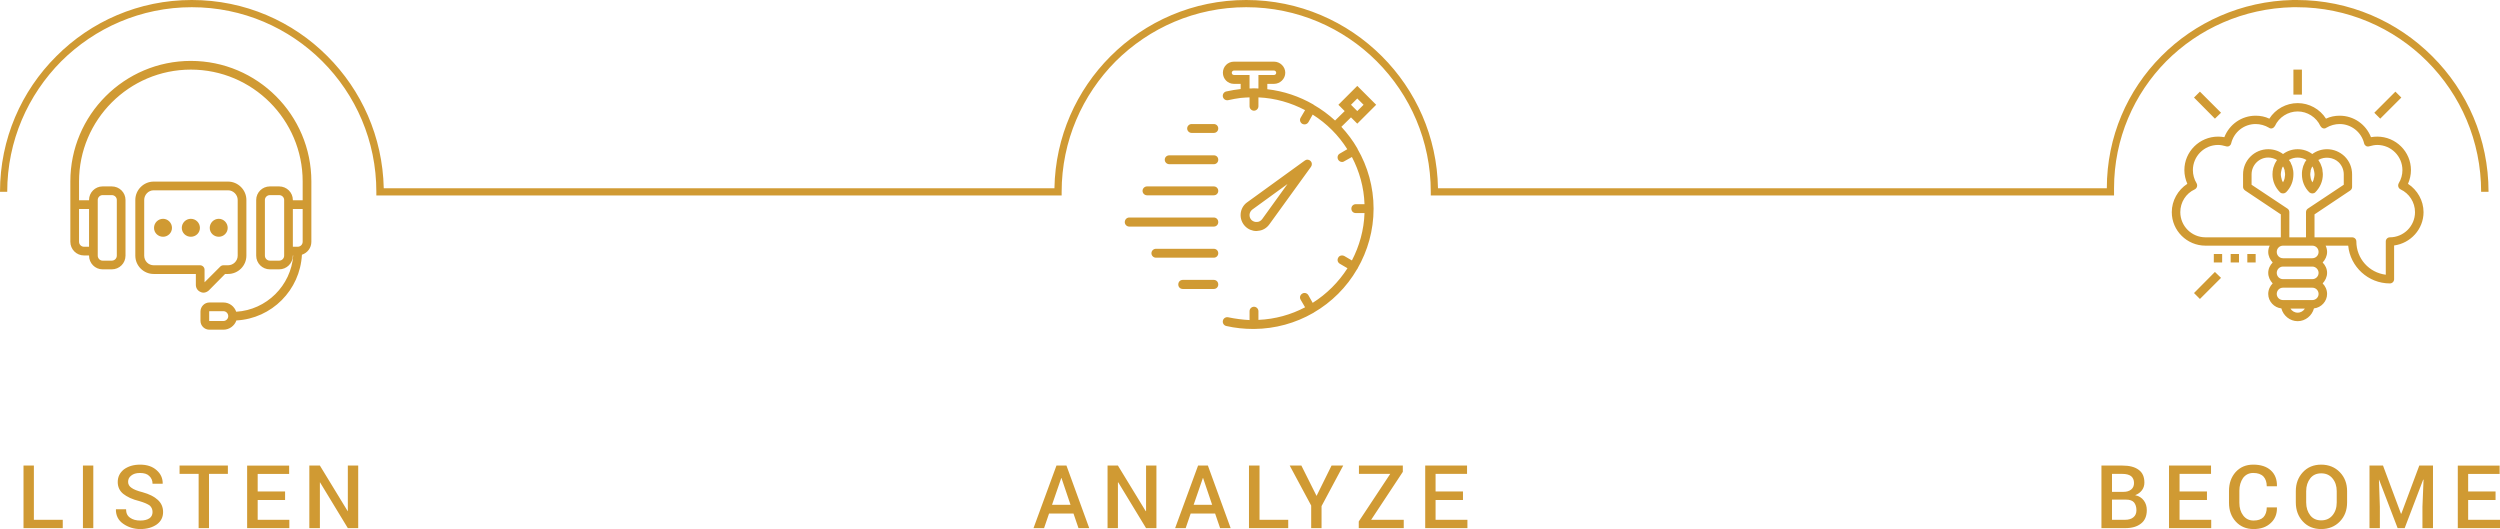 <?xml version="1.0" encoding="UTF-8"?>
<!DOCTYPE svg PUBLIC "-//W3C//DTD SVG 1.1//EN" "http://www.w3.org/Graphics/SVG/1.1/DTD/svg11.dtd">
<!-- Creator: CorelDRAW X7 -->
<svg xmlns="http://www.w3.org/2000/svg" xml:space="preserve" width="100%" height="100%" version="1.1" style="shape-rendering:geometricPrecision; text-rendering:geometricPrecision; image-rendering:optimizeQuality; fill-rule:evenodd; clip-rule:evenodd"
viewBox="0 0 13505 2858"
 xmlns:xlink="http://www.w3.org/1999/xlink">
 <defs>
  <style type="text/css">
   <![CDATA[
    .fil0 {fill:#D09A33;fill-rule:nonzero}
   ]]>
  </style>
 </defs>
 <g id="Layer_x0020_1">
  <path class="fil0" d="M6794 1247c25,-1 48,-14 63,-35l225 -311c7,-10 6,-23 -2,-31 -9,-9 -22,-10 -31,-3l-312 226c-20,14 -33,37 -35,62 -2,25 7,50 25,68 16,16 38,25 60,25 3,0 5,0 7,-1zm6687 1454l-148 0 0 107 172 0 0 45 -228 0 0 -338 226 0 0 45 -170 0 0 95 148 0 0 46zm-608 -186l97 260 2 0 97 -260 74 0 0 338 -57 0 0 -115 6 -147 -2 0 -100 262 -38 0 -100 -261 -1 0 5 146 0 115 -56 0 0 -338 73 0zm-194 199c0,42 -13,76 -39,103 -26,27 -60,41 -101,41 -41,0 -74,-14 -99,-41 -25,-27 -38,-61 -38,-103l0 -61c0,-41 13,-75 38,-102 25,-27 58,-41 99,-41 41,0 75,14 101,41 26,27 39,61 39,102l0 61zm-56 -61c0,-28 -8,-51 -23,-69 -15,-18 -35,-27 -61,-27 -25,0 -45,9 -59,27 -14,18 -22,41 -22,69l0 61c0,29 8,52 22,70 14,18 34,27 59,27 26,0 46,-9 61,-27 15,-18 23,-41 23,-70l0 -61zm-323 88l0 1c1,34 -10,62 -33,83 -23,22 -54,33 -93,33 -40,0 -72,-14 -96,-40 -25,-27 -37,-61 -37,-102l0 -64c0,-41 12,-75 36,-102 25,-27 56,-40 95,-40 40,0 72,10 95,31 23,21 34,50 33,85l0 1 -55 0c0,-22 -6,-40 -18,-53 -13,-13 -31,-19 -55,-19 -23,0 -41,9 -55,27 -13,19 -20,42 -20,69l0 65c0,28 7,51 21,69 14,18 32,27 56,27 23,0 41,-6 53,-18 12,-13 18,-31 18,-53l55 0zm-378 -40l-148 0 0 107 171 0 0 45 -228 0 0 -338 227 0 0 45 -170 0 0 95 148 0 0 46zm-570 152l0 -338 113 0c37,0 67,7 88,23 21,15 31,38 31,69 0,15 -4,29 -13,41 -9,12 -21,21 -37,27 20,4 36,14 47,29 11,15 16,32 16,52 0,31 -10,56 -31,72 -21,17 -49,25 -86,25l-128 0zm57 -154l0 109 71 0c19,0 35,-5 45,-14 11,-9 16,-22 16,-38 0,-18 -5,-32 -13,-42 -9,-10 -23,-15 -42,-15l-77 0zm0 -42l62 0c18,0 31,-4 42,-13 10,-8 15,-20 15,-35 0,-16 -6,-29 -16,-37 -11,-8 -26,-12 -47,-12l-56 0 0 97zm-3506 44l-148 0 0 107 172 0 0 45 -228 0 0 -338 226 0 0 45 -170 0 0 95 148 0 0 46zm-496 107l176 0 0 45 -243 0 0 -36 170 -257 -169 0 0 -45 237 0 0 34 -171 259zm-295 -129l81 -164 63 0 -117 219 0 119 -56 0 0 -122 -116 -216 63 0 82 164zm-308 129l155 0 0 45 -212 0 0 -338 57 0 0 293zm-240 -34l-132 0 -27 79 -57 0 124 -338 53 0 123 338 -57 0 -27 -79zm-116 -47l100 0 -49 -145 -1 0 -50 145zm-201 126l-56 0 -150 -247 -2 0 0 247 -56 0 0 -338 56 0 150 246 2 0 0 -246 56 0 0 338zm-448 -79l-132 0 -27 79 -57 0 124 -338 54 0 123 338 -58 0 -27 -79zm-116 -47l100 0 -49 -145 -1 0 -50 145zm-3748 126l-56 0 -150 -247 -1 0 0 247 -57 0 0 -338 57 0 150 246 1 0 0 -246 56 0 0 338zm-395 -152l-148 0 0 107 171 0 0 45 -228 0 0 -338 227 0 0 45 -170 0 0 95 148 0 0 46zm-309 -141l-102 0 0 293 -56 0 0 -293 -103 0 0 -45 261 0 0 45zm-407 206c0,-14 -5,-26 -15,-35 -11,-8 -29,-16 -56,-24 -38,-9 -67,-23 -87,-39 -20,-16 -30,-38 -30,-64 0,-28 11,-50 33,-68 23,-17 52,-26 88,-26 37,0 67,10 89,30 23,20 33,44 33,72l-1 1 -54 0c0,-17 -6,-31 -18,-42 -11,-11 -28,-16 -50,-16 -21,0 -36,5 -47,14 -12,9 -17,20 -17,34 0,13 6,24 18,32 12,9 32,17 60,24 36,10 64,24 82,41 19,17 29,39 29,66 0,28 -11,50 -34,67 -23,16 -52,25 -89,25 -35,0 -66,-10 -93,-29 -26,-18 -39,-44 -39,-76l1 -2 54 0c0,21 7,36 22,46 14,10 32,15 55,15 21,0 37,-4 49,-12 12,-8 17,-20 17,-34zm-320 87l-56 0 0 -338 56 0 0 338zm-321 -45l156 0 0 45 -212 0 0 -338 56 0 0 293zm-183 -1772c0,-286 116,-545 304,-732 187,-188 446,-304 732,-304 287,0 546,116 733,304 183,183 298,434 304,713l3623 0c5,-279 120,-530 303,-713 188,-188 447,-304 733,-304 286,0 545,116 733,304 183,183 298,434 303,713l3613 0 0 0c0,-279 112,-530 294,-713 181,-183 433,-298 711,-304 9,0 16,0 20,0 286,0 545,116 733,304 188,187 304,446 304,732l-40 0c0,-275 -111,-524 -292,-705 -180,-180 -430,-292 -705,-292 -9,0 -16,0 -20,0 -267,6 -509,116 -684,292 -174,176 -282,418 -282,686 0,9 0,15 0,19l0 20 -20 0 -3651 0 -20 0 0 -20c0,-275 -111,-524 -292,-705 -180,-180 -429,-292 -705,-292 -275,0 -524,112 -705,292 -180,181 -292,430 -292,705l0 20 -19 0 -3663 0 -20 0 0 -20c0,-275 -111,-524 -292,-705 -180,-180 -429,-292 -705,-292 -275,0 -524,112 -705,292 -180,181 -292,430 -292,705l-39 0zm881 146c-27,0 -49,22 -49,49 0,27 22,48 49,48 26,0 48,-21 48,-48 0,-27 -22,-49 -48,-49zm-51 251c-28,0 -51,-23 -51,-52l0 -301c0,-28 23,-52 51,-52l402 0c28,0 52,24 52,52l0 301c0,29 -24,52 -52,52l-25 0c-7,0 -13,3 -17,7l-85 85 0 -68c0,-13 -11,-24 -24,-24l-251 0zm269 148c11,0 21,-5 29,-12l88 -89 16 0c54,0 99,-44 99,-99l0 -301c0,-54 -45,-99 -99,-99l-402 0c-54,0 -99,45 -99,99l0 301c0,55 45,99 99,99l228 0 0 59c0,17 10,32 25,38 5,3 11,4 16,4zm-68 -399c-27,0 -49,22 -49,49 0,27 22,48 49,48 27,0 49,-21 49,-48 0,-27 -22,-49 -49,-49zm151 97c26,0 48,-21 48,-48 0,-27 -22,-49 -48,-49 -27,0 -49,22 -49,49 0,27 22,48 49,48zm426 54l-26 0 0 -204 53 0 0 177c0,15 -12,27 -27,27zm-73 48c0,15 -12,27 -27,27l-50 0c-15,0 -27,-12 -27,-27l0 -301c0,-14 12,-26 27,-26l50 0c15,0 27,12 27,26l0 301zm-328 353l-76 0c0,0 -1,0 -1,-1l0 -50c0,-1 1,-2 1,-2l76 0c14,0 26,12 26,27 0,14 -12,26 -26,26zm-726 -605l0 204 -27 0c-15,0 -27,-12 -27,-27l0 -177 54 0zm47 -49c0,-14 12,-26 26,-26l50 0c15,0 27,12 27,26l0 301c0,15 -12,27 -27,27l-50 0c-14,0 -26,-12 -26,-27l0 -301zm503 -751c-359,0 -651,292 -651,651l0 326c0,41 33,74 74,74l27 0 0 1c0,41 33,74 73,74l50 0c41,0 74,-33 74,-74l0 -301c0,-40 -33,-73 -74,-73l-50 0c-40,0 -73,33 -73,73l0 2 -54 0 0 -102c0,-333 271,-604 604,-604 333,0 604,271 604,604l0 102 -53 0 0 -2c0,-40 -33,-73 -74,-73l-50 0c-41,0 -74,33 -74,73l0 301c0,41 33,74 74,74l50 0c41,0 74,-33 74,-74l0 -1 2 0c-12,163 -144,294 -308,304 -10,-29 -37,-50 -69,-50l-76 0c-26,0 -48,22 -48,49l0 50c0,27 22,48 48,48l76 0c32,0 60,-21 70,-50 191,-10 344,-164 354,-355 30,-10 51,-37 51,-70l0 -326c0,-359 -292,-651 -651,-651zm11358 182l46 0 0 -135 -46 0 0 135zm469 130l114 -114 -32 -32 -114 114 32 32zm-893 0l33 -32 -114 -114 -32 32 113 114zm-81 974l114 -114 -33 -32 -113 114 32 32zm1124 -622c10,-23 16,-48 16,-74 0,-100 -82,-181 -182,-181 -11,0 -23,1 -34,3 -27,-69 -93,-116 -169,-116 -26,0 -51,5 -74,16 -33,-52 -91,-84 -153,-84 -62,0 -120,32 -153,84 -23,-11 -48,-16 -74,-16 -76,0 -142,47 -169,116 -11,-2 -23,-3 -34,-3 -100,0 -182,81 -182,181 0,26 6,51 16,74 -51,33 -84,91 -84,153 0,100 82,181 182,181l347 0c-5,10 -8,22 -8,34 0,22 10,42 24,57 -14,14 -24,34 -24,56 0,22 10,42 24,57 -14,14 -24,34 -24,57 0,40 32,74 71,78 10,39 46,69 88,69 42,0 78,-30 88,-69 39,-4 71,-38 71,-78 0,-23 -10,-43 -24,-57 14,-15 24,-35 24,-57 0,-22 -10,-42 -24,-56 14,-15 24,-35 24,-57 0,-12 -3,-24 -8,-34l122 0c11,114 108,204 225,204 13,0 23,-10 23,-23l0 -182c89,-12 159,-88 159,-180 0,-62 -33,-120 -84,-153zm-596 696c-17,0 -31,-9 -39,-22l78 0c-8,13 -22,22 -39,22zm79 -68l-158 0c-19,0 -34,-15 -34,-33 0,-19 15,-34 34,-34l158 0c19,0 34,15 34,34 0,18 -15,33 -34,33zm0 -113l-158 0c-19,0 -34,-15 -34,-34 0,-18 15,-34 34,-34l158 0c19,0 34,16 34,34 0,19 -15,34 -34,34zm0 -113l-158 0c-19,0 -34,-15 -34,-34 0,-19 15,-34 34,-34l158 0c19,0 34,15 34,34 0,19 -15,34 -34,34zm-174 -356c4,4 10,6 16,6 5,0 11,-2 16,-6 26,-26 40,-60 40,-97 0,-6 0,-13 -1,-19 0,-1 0,-3 -1,-4 -1,-6 -2,-12 -4,-18 0,0 0,-1 0,-1 -2,-5 -4,-11 -7,-16 0,-1 -1,-2 -1,-4 -3,-5 -6,-10 -10,-15 0,0 0,0 0,-1 28,-17 66,-17 94,0 0,1 0,1 0,1 -4,5 -7,10 -10,15 0,2 -1,3 -1,4 -3,5 -5,11 -7,16 0,0 0,1 0,1 -2,6 -3,12 -4,18 -1,1 -1,3 -1,4 -1,6 -1,13 -1,19 0,37 14,71 40,97 5,4 11,6 16,6 6,0 12,-2 16,-6 26,-26 41,-60 41,-97 0,-6 -1,-13 -2,-19 0,-1 0,-3 0,-4 -1,-6 -2,-12 -4,-18 0,0 -1,-1 -1,-1 -1,-5 -4,-11 -6,-16 -1,-1 -1,-2 -2,-4 -3,-5 -6,-10 -9,-15 0,0 0,0 0,-1 34,-20 81,-15 110,13 17,17 27,40 27,65l0 56 -194 129c-6,4 -10,11 -10,19l0 136 -90 0 0 -136c0,-8 -4,-15 -10,-19l-194 -129 0 -56c0,-50 40,-91 90,-91 17,0 33,5 47,13 0,1 0,1 0,1 -3,5 -6,10 -9,15 -1,2 -1,3 -2,4 -2,5 -5,11 -6,16 0,0 -1,1 -1,1 -2,6 -3,12 -4,18 0,2 0,3 -1,4 0,6 -1,13 -1,19 0,37 15,71 41,97zm4 -97c0,-6 1,-11 2,-16 0,-1 0,-3 1,-4 1,-5 2,-10 4,-15 0,0 1,-1 1,-2 1,-2 3,-4 4,-6 1,2 2,4 3,6 1,1 1,2 1,2 2,5 4,10 5,15 0,1 0,3 0,4 1,5 2,10 2,16 0,5 -1,11 -2,16 0,1 0,2 0,3 -1,6 -3,11 -5,15 0,1 0,2 -1,2 -1,3 -2,5 -3,7 -1,-2 -3,-5 -4,-7 0,0 0,-1 -1,-2 -2,-5 -3,-10 -4,-15 -1,-1 -1,-2 -1,-3 -1,-5 -2,-11 -2,-16zm159 0c0,-6 1,-11 2,-16 0,-1 0,-3 0,-4 1,-5 3,-10 5,-15 0,0 0,-1 1,-2 1,-2 2,-4 3,-6 1,2 3,4 4,6 0,1 0,2 1,2 2,5 3,10 4,15 1,1 1,3 1,4 1,5 2,10 2,16 0,5 -1,11 -2,16 0,1 0,2 -1,3 -1,6 -2,11 -4,15 -1,1 -1,2 -1,2 -1,3 -3,5 -4,7 -1,-2 -2,-5 -3,-7 -1,0 -1,-1 -1,-2 -2,-5 -4,-10 -5,-15 0,-1 0,-2 0,-3 -1,-5 -2,-11 -2,-16zm430 340c-12,0 -22,10 -22,22l0 180c-90,-11 -159,-87 -159,-180 0,-12 -10,-22 -23,-22l-203 0 0 -124 193 -129c7,-5 10,-12 10,-19l0 -68c0,-37 -14,-71 -40,-97l-16 16 16 -16c-26,-25 -60,-39 -95,-39 -29,0 -57,9 -80,26 -23,-17 -50,-26 -79,-26 -29,0 -56,9 -79,26 -23,-17 -51,-26 -80,-26 -75,0 -136,61 -136,136l0 68c0,7 4,14 11,19l193 129 0 124 -407 0c-75,0 -136,-61 -136,-136 0,-53 30,-101 78,-123 6,-3 10,-8 12,-14 2,-7 1,-13 -2,-19 -13,-21 -20,-46 -20,-71 0,-75 61,-136 136,-136 14,0 28,3 42,7 6,2 13,2 18,-1 6,-4 10,-9 11,-15 15,-61 69,-104 132,-104 25,0 50,7 72,20 5,4 12,5 18,3 6,-2 11,-7 14,-12 22,-48 71,-79 123,-79 52,0 101,31 123,79 3,5 8,10 14,12 6,2 13,1 18,-3 22,-13 47,-20 72,-20 62,0 117,43 132,104 1,6 5,11 11,15 5,3 12,3 18,1 14,-4 28,-7 42,-7 75,0 136,61 136,136 0,25 -7,50 -20,71 -3,6 -4,12 -2,19 2,6 6,11 12,14 47,22 78,70 78,123 0,75 -61,136 -136,136zm-770 136l45 0 0 -46 -45 0 0 46zm-90 0l45 0 0 -46 -45 0 0 46zm-91 0l45 0 0 -46 -45 0 0 46zm-5402 94l-168 0c-14,0 -24,11 -24,25 0,13 10,24 24,24l168 0c14,0 24,-11 24,-24 0,-14 -10,-25 -24,-25zm0 -168l-313 0c-13,0 -24,11 -24,24 0,13 11,24 24,24l313 0c14,0 24,-11 24,-24 0,-13 -10,-24 -24,-24zm0 -169l-457 0c-13,0 -24,11 -24,25 0,13 11,24 24,24l457 0c14,0 24,-11 24,-24 0,-14 -10,-25 -24,-25zm0 -168l-361 0c-13,0 -24,11 -24,24 0,13 11,24 24,24l361 0c14,0 24,-11 24,-24 0,-13 -10,-24 -24,-24zm0 -168l-240 0c-14,0 -25,10 -25,24 0,13 11,24 25,24l240 0c14,0 24,-11 24,-24 0,-14 -10,-24 -24,-24zm0 -169l-120 0c-13,0 -24,11 -24,24 0,13 11,24 24,24l120 0c14,0 24,-11 24,-24 0,-13 -10,-24 -24,-24zm776 134c0,-1 0,-1 0,-2 0,0 -1,0 -1,-1 -24,-42 -53,-80 -86,-116l52 -51 34 34 102 -102 -102 -102 -102 102 34 34 -52 51c-35,-32 -74,-61 -116,-85 0,-1 0,-1 -1,-2 0,0 -1,0 -1,0 -75,-43 -159,-72 -248,-82l0 -29 36 0c33,0 61,-27 61,-60 0,-33 -28,-60 -61,-60l-216 0c-34,0 -60,27 -60,60 0,33 26,60 60,60l36 0 0 28c-26,3 -52,7 -78,13 -13,3 -21,16 -18,29 3,13 16,21 29,18 22,-5 44,-9 67,-12l26 -2c8,0 15,-1 22,-1l0 48c0,13 11,24 24,24 13,0 24,-11 24,-24l0 -48c91,4 176,29 252,69l-24 41c-7,11 -3,26 9,33 4,2 8,3 12,3 8,0 16,-4 21,-12l23 -41c76,48 140,112 187,187l-41 24c-11,6 -15,21 -8,33 4,7 12,12 21,12 4,0 8,-1 12,-4l41 -23c40,77 65,163 68,255l-47 0c-14,0 -24,11 -24,24 0,14 10,24 24,24l47 0c-3,92 -28,179 -68,256l-41 -24c-12,-6 -27,-3 -33,9 -7,12 -3,26 9,33l41 24c-48,75 -112,139 -188,187l-23 -41c-7,-12 -22,-16 -33,-9 -12,7 -16,21 -9,33l24 41c-76,40 -161,64 -252,68l0 -47c0,-13 -11,-24 -24,-24 -13,0 -24,11 -24,24l0 48c-38,-2 -77,-7 -115,-15 -13,-3 -26,5 -29,18 -3,13 5,26 18,29 48,11 97,16 146,16 1,0 2,0 4,0 0,0 0,0 0,0 0,0 0,0 1,0 115,-1 224,-32 318,-86 1,0 1,0 2,-1 1,0 1,0 1,-1 97,-56 179,-138 235,-235 1,0 2,-1 2,-2 0,0 0,-1 0,-1 55,-96 87,-206 87,-324 0,-117 -32,-228 -87,-323zm-1 -272l0 0 34 34 -34 34 -34 -34 34 -34zm-582 -54l0 0 0 -73 -84 0c-7,0 -12,-5 -12,-12 0,-6 5,-12 12,-12l216 0c7,0 12,6 12,12 0,7 -5,12 -12,12l-84 0 0 73c-8,0 -16,-1 -24,-1 -1,0 -1,0 -2,0 -1,0 -1,0 -2,0 -4,0 -8,1 -12,1 -3,0 -5,0 -8,0zm0 681l0 0c1,-11 7,-21 15,-27l190 -138 -137 190c-7,9 -17,15 -28,15 -11,1 -21,-3 -29,-10 -8,-8 -12,-19 -11,-30z"/>
 </g>
</svg>
